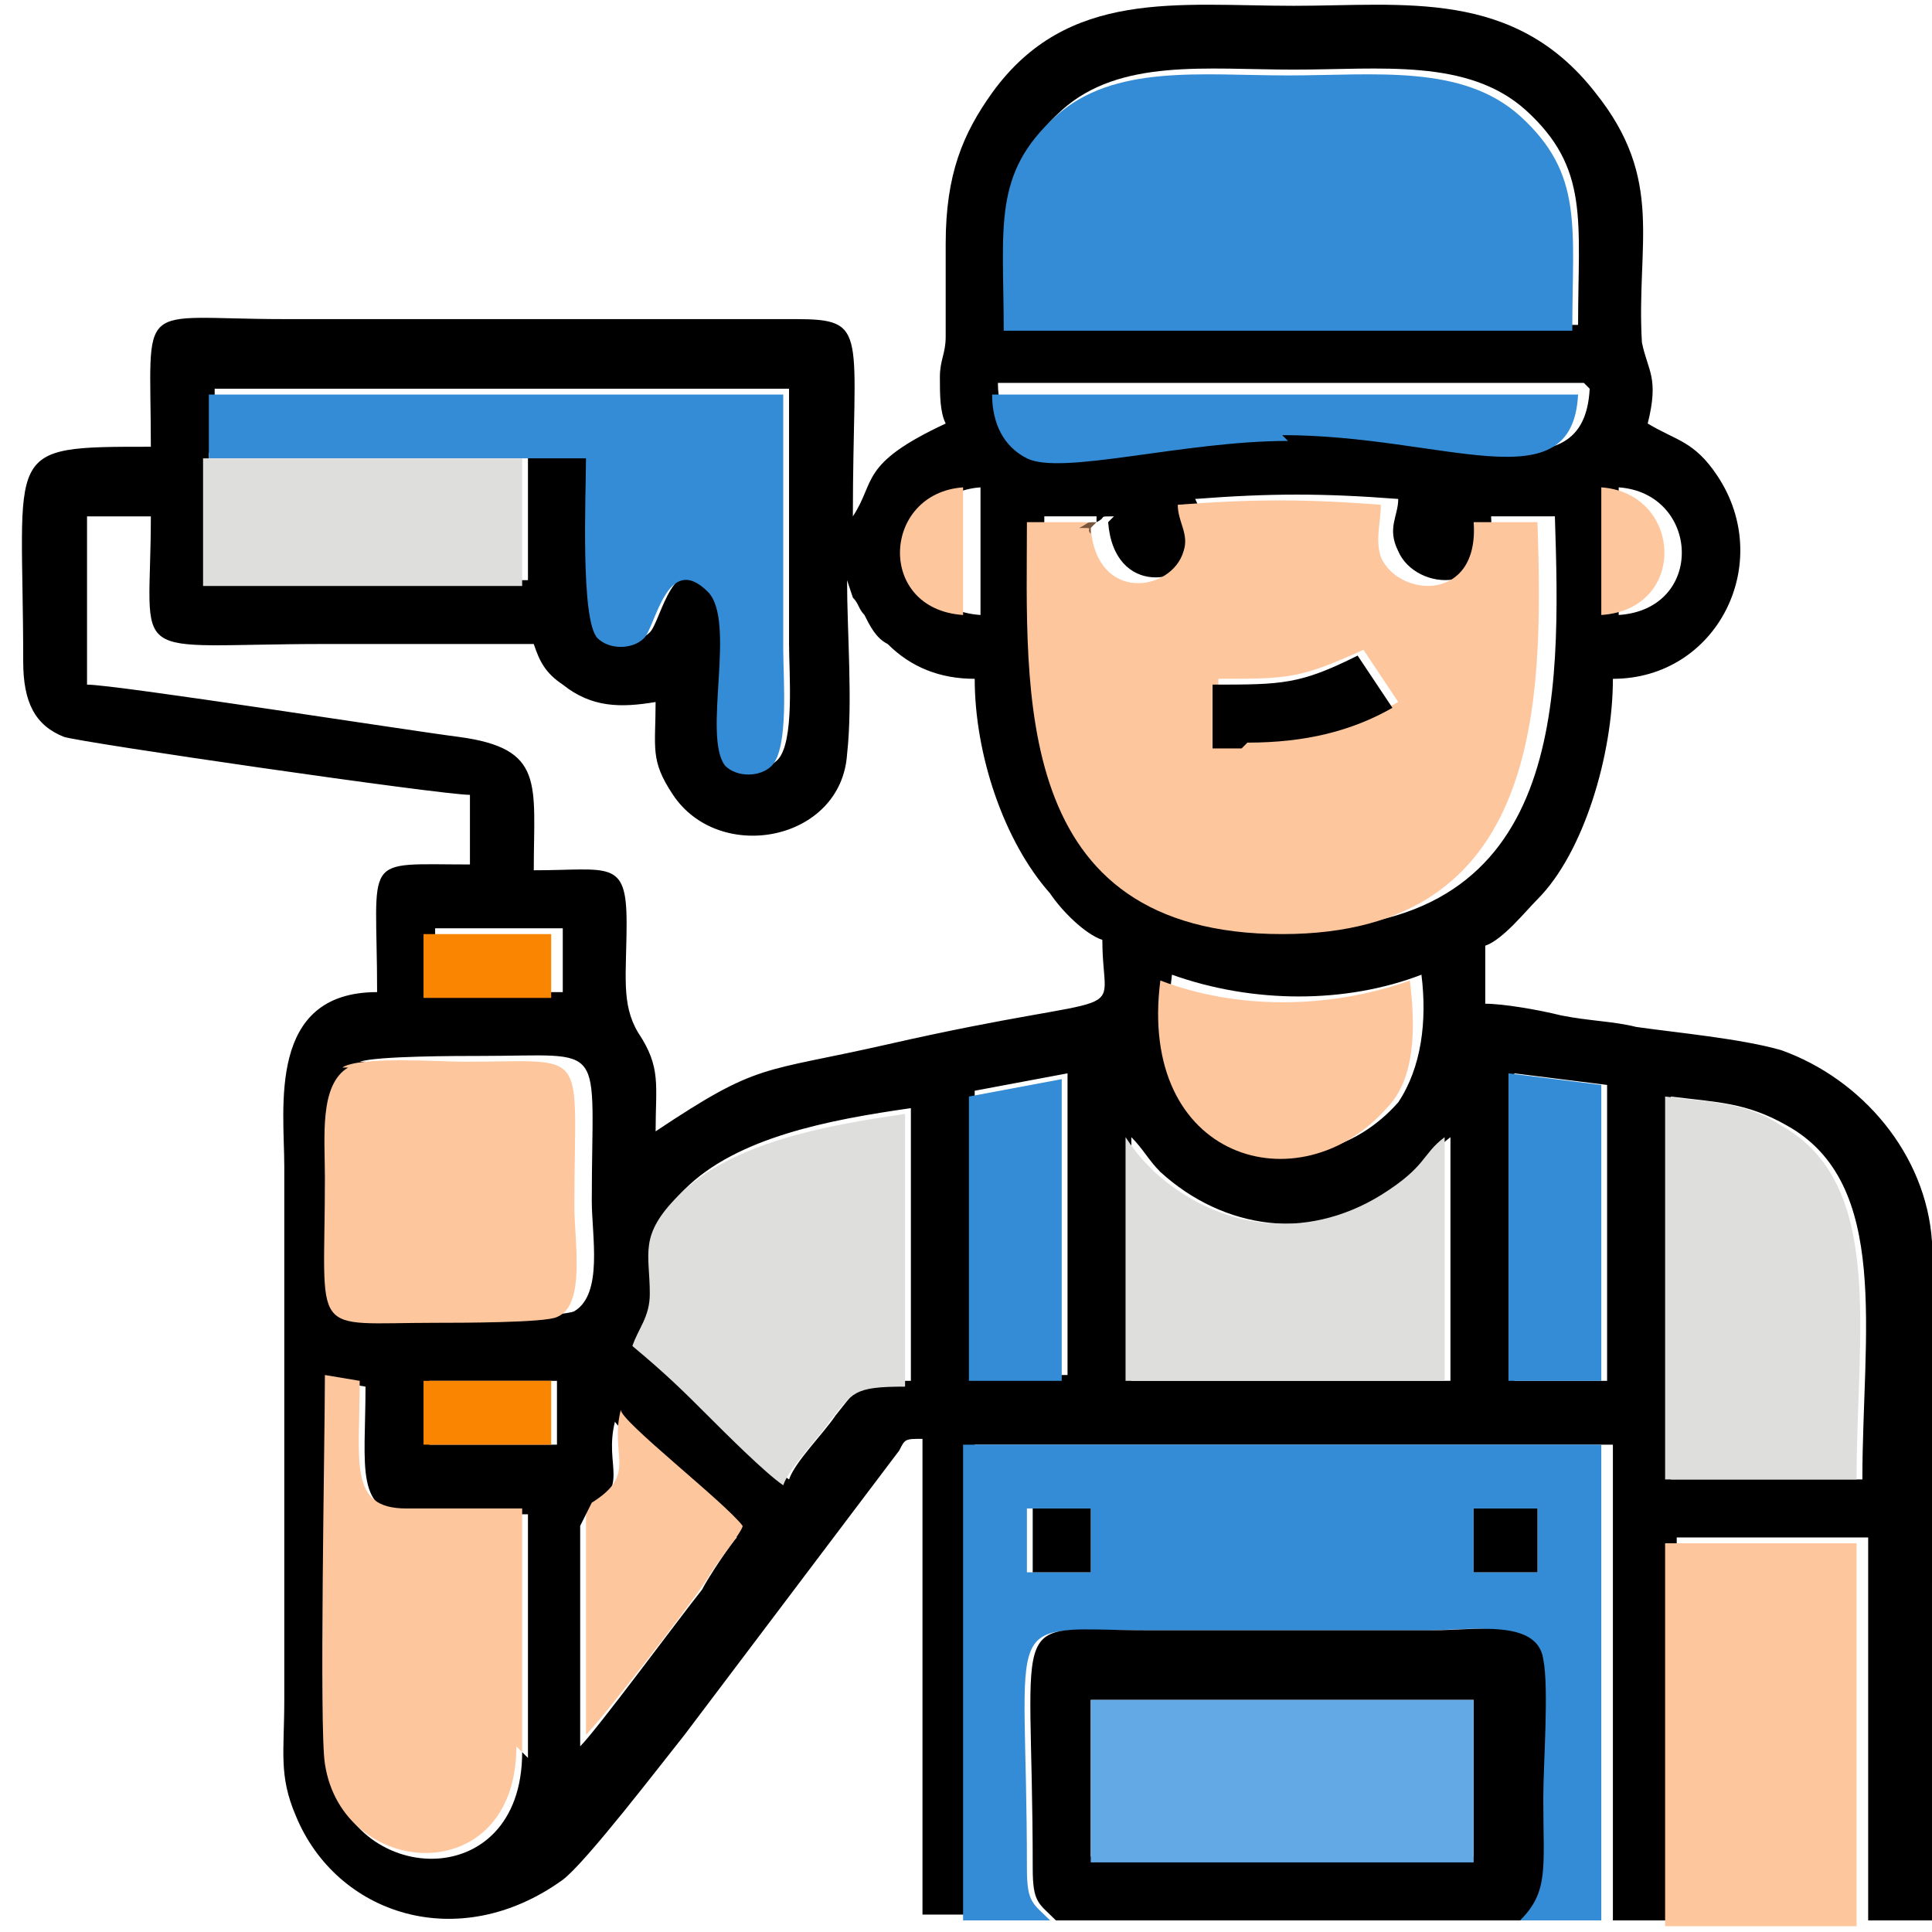 <?xml version="1.0" encoding="UTF-8"?>
<!DOCTYPE svg PUBLIC "-//W3C//DTD SVG 1.1//EN" "http://www.w3.org/Graphics/SVG/1.1/DTD/svg11.dtd">
<!-- Creator: CorelDRAW X5 -->
<svg xmlns="http://www.w3.org/2000/svg" xml:space="preserve" width="0.333in" height="0.333in" style="shape-rendering:geometricPrecision; text-rendering:geometricPrecision; image-rendering:optimizeQuality; fill-rule:evenodd; clip-rule:evenodd"
viewBox="0 0 333 333"
 xmlns:xlink="http://www.w3.org/1999/xlink">
 <defs>
  <style type="text/css">
   <![CDATA[
    .fil0 {fill:none}
    .fil1 {fill:black}
    .fil3 {fill:#338CD5}
    .fil5 {fill:#62A9E6}
    .fil7 {fill:#78563E}
    .fil4 {fill:#DEDEDD}
    .fil6 {fill:#F98500}
    .fil2 {fill:#FEC69D}
   ]]>
  </style>
 </defs>
 <g id="Layer_x0020_1">
  <g id="_175670680">
   <rect class="fil0" width="333" height="333"/>
   <g>
    <path class="fil1" d="M90 302c0,25 -30,23 -33,3 -1,-6 0,-57 0,-67l6 1c0,14 -2,22 8,22l20 0 0 42zm11 -41c0,0 0,0 0,0 0,0 0,0 0,0 8,-5 3,-8 5,-16 0,1 18,16 21,20 -1,1 -5,7 -6,9 -4,5 -18,24 -21,27l0 -38zm187 -72c8,1 13,1 20,5 18,10 13,36 13,61l-33 0 0 -66zm-214 49l22 0 0 11 -22 0 0 -11zm187 -53l16 2 0 51 -16 0 0 -53zm-66 11c2,2 3,4 5,6 11,10 26,12 39,4 8,-5 7,-7 11,-10l0 42 -55 0 0 -42zm-11 -11l0 52 -16 0 0 -49 16 -3zm-74 46c1,-3 2,-5 3,-9 1,-7 -2,-10 5,-17 9,-9 25,-12 39,-14l0 47c-9,0 -9,1 -13,6 -2,3 -7,8 -8,11 -3,-2 -10,-9 -13,-12 -4,-4 -7,-7 -13,-12zm-48 -48c3,-1 17,-1 21,-1 22,0 19,-3 19,25 0,6 2,16 -3,19 -2,1 -18,1 -21,1 -22,0 -19,3 -19,-25 0,-7 -2,-16 4,-19zm183 -15c1,8 0,16 -4,22 -15,17 -43,9 -39,-22 14,5 30,5 43,0zm-170 -8l22 0 0 11 -22 0 0 -11zm-60 -71l11 0c0,26 -5,22 30,22 12,0 24,0 36,0 1,3 2,5 5,7 5,4 10,4 16,3 0,8 -1,10 3,16 8,12 29,8 30,-7 1,-9 0,-21 0,-30l1 3c1,1 1,2 2,3 1,2 2,4 4,5 4,4 9,6 15,6 0,13 5,28 13,37 2,3 6,7 9,8 0,15 7,8 -37,18 -22,5 -22,3 -40,15 0,-8 1,-11 -3,-17 -3,-5 -2,-10 -2,-19 0,-11 -3,-9 -16,-9 0,-15 2,-21 -13,-23 -8,-1 -59,-9 -64,-9l0 -28zm264 -5c14,1 15,21 0,22l0 -22zm-110 22c-15,-1 -14,-21 0,-22l0 22zm20 -16c2,-1 0,-1 3,-1l-1 1c1,13 14,11 16,4 1,-3 0,-6 -1,-8 13,-1 22,-1 35,0 0,3 -2,5 0,9 3,7 17,8 16,-6l11 0c1,31 2,71 -44,71 -47,0 -44,-41 -44,-71l9 0zm-152 -12l0 -11 99 0c0,15 0,29 0,44 0,5 1,17 -2,20 -2,2 -6,2 -8,0 -4,-4 1,-25 -3,-30 -7,-7 -9,6 -11,8 -2,2 -6,2 -8,0 -3,-3 -2,-25 -2,-31l-11 0 0 22 1 0 -56 0 0 -22zm237 -11c-1,19 -23,7 -51,7 -18,0 -39,7 -45,3 -3,-2 -6,-5 -6,-11l101 0zm-100 -11c0,-18 -2,-27 9,-37 10,-9 25,-7 40,-7 15,0 30,-2 40,7 11,10 9,19 9,37l-99 0zm-6 275l0 -82 110 0 0 82 11 0 0 -66 33 0 0 66 11 0c0,-19 0,-39 0,-58 0,-19 1,-40 0,-59 -1,-15 -12,-28 -26,-33 -7,-2 -18,-3 -25,-4 -4,-1 -8,-1 -13,-2 -4,-1 -10,-2 -13,-2l0 -10c3,-1 7,-6 9,-8 8,-8 13,-25 13,-38 18,0 28,-20 18,-35 -4,-6 -7,-6 -12,-9 2,-8 0,-9 -1,-14 -1,-17 4,-28 -8,-43 -14,-18 -33,-15 -52,-15 -20,0 -39,-3 -52,15 -5,7 -8,14 -8,26 0,5 0,11 0,16 0,3 -1,4 -1,7 0,3 0,6 1,8 -15,7 -12,10 -16,16 0,-32 3,-34 -10,-34l-88 0c-26,0 -23,-4 -23,22 -26,0 -22,0 -22,37 0,7 2,11 7,13 3,1 65,10 70,10l0 12c-19,0 -16,-2 -16,22 -19,0 -16,20 -16,30l0 92c0,9 -1,13 2,20 7,17 28,24 46,11 4,-3 17,-20 21,-25l37 -49c1,-2 1,-2 4,-2l0 82 11 0z"/>
    <path class="fil2" d="M215 128l-5 0 0 -11c12,0 14,0 25,-5l6 9c-7,4 -16,6 -25,6zm-27 -37c-1,-1 1,-1 -2,-1l-9 0c0,29 -3,71 44,71 45,0 45,-40 44,-71l-11 0c1,14 -13,13 -16,6 -1,-3 0,-6 0,-9 -13,-1 -22,-1 -35,0 0,3 2,5 1,8 -2,7 -15,9 -16,-4z"/>
    <path class="fil3" d="M254 260l11 0 0 11 -11 0 0 -11zm-77 0l11 0 0 11 -11 0 0 -11zm-11 71l15 0c-3,-3 -4,-3 -4,-9 0,-45 -5,-41 20,-41l49 0c7,0 18,-2 19,5 1,5 0,18 0,24 0,12 2,16 -4,21l15 0 0 -82 -110 0 0 82z"/>
    <path class="fil3" d="M172 57l99 0c0,-18 2,-27 -9,-37 -10,-9 -25,-7 -40,-7 -15,0 -30,-2 -40,7 -11,10 -9,19 -9,37z"/>
    <path class="fil1" d="M188 293l66 0 0 27 -66 0 0 -27zm-7 38l81 0c5,-5 4,-9 4,-21 0,-6 1,-19 0,-24 -1,-7 -12,-5 -19,-5l-49 0c-25,0 -20,-5 -20,41 0,6 1,6 4,9z"/>
    <path class="fil3" d="M35 79l55 0 11 0c0,6 -1,28 2,31 2,2 6,2 8,0 2,-2 4,-15 11,-8 5,5 -1,25 3,30 2,2 6,2 8,0 3,-3 2,-15 2,-20 0,-15 0,-29 0,-44l-99 0 0 11z"/>
    <polygon class="fil2" points="287,332 320,332 320,266 287,266 "/>
    <path class="fil4" d="M109 232c6,5 9,8 13,12 3,3 10,10 13,12 1,-3 6,-8 8,-11 4,-5 4,-6 13,-6l0 -47c-14,2 -30,5 -39,14 -7,7 -5,10 -5,17 0,4 -2,6 -3,9z"/>
    <path class="fil2" d="M90 302l0 -42 -20 0c-10,0 -8,-8 -8,-22l-6 -1c0,11 -1,61 0,67 3,20 33,22 33,-3z"/>
    <path class="fil4" d="M287 255l33 0c0,-25 5,-51 -13,-61 -6,-4 -12,-4 -20,-5l0 66z"/>
    <path class="fil2" d="M60 184c-5,3 -4,12 -4,19 0,28 -3,25 19,25 4,0 19,0 21,-1 5,-2 3,-13 3,-19 0,-28 3,-25 -19,-25 -4,0 -18,-1 -21,1z"/>
    <polygon class="fil5" points="188,321 254,321 254,293 188,293 "/>
    <path class="fil4" d="M194 238l55 0 0 -42c-4,3 -3,5 -11,10 -13,8 -28,6 -39,-4 -2,-2 -3,-3 -5,-6l0 42z"/>
    <polygon class="fil4" points="90,79 35,79 35,101 90,101 90,101 "/>
    <path class="fil2" d="M243 169c-14,5 -30,5 -43,0 -4,31 24,39 39,22 5,-5 5,-14 4,-22z"/>
    <path class="fil3" d="M221 75c28,0 50,12 51,-7l-101 0c0,5 2,9 6,11 6,3 27,-3 45,-3z"/>
    <polygon class="fil3" points="260,238 276,238 276,187 260,185 "/>
    <polygon class="fil3" points="167,189 167,238 183,238 183,186 "/>
    <path class="fil2" d="M101 261l0 38c3,-3 17,-21 21,-27 1,-2 6,-8 6,-9 -3,-4 -21,-18 -21,-20 -2,8 3,11 -5,16 0,0 0,0 0,0 0,0 0,0 0,0z"/>
    <path class="fil1" d="M215 128c10,0 18,-2 25,-6l-6 -9c-10,5 -13,5 -25,5l0 11 5 0z"/>
    <polygon class="fil6" points="73,172 95,172 95,161 73,161 "/>
    <polygon class="fil6" points="73,249 95,249 95,238 73,238 "/>
    <path class="fil2" d="M166 106l0 -22c-14,1 -15,21 0,22z"/>
    <path class="fil2" d="M276 106c15,-1 14,-21 0,-22l0 22z"/>
    <polygon class="fil1" points="254,271 265,271 265,260 254,260 "/>
    <polygon class="fil1" points="178,271 188,271 188,260 178,260 "/>
    <path class="fil7" d="M188 91l1 -1c-2,0 -1,0 -3,1 3,0 1,0 2,1z"/>
   </g>
  </g>
 </g>
</svg>

